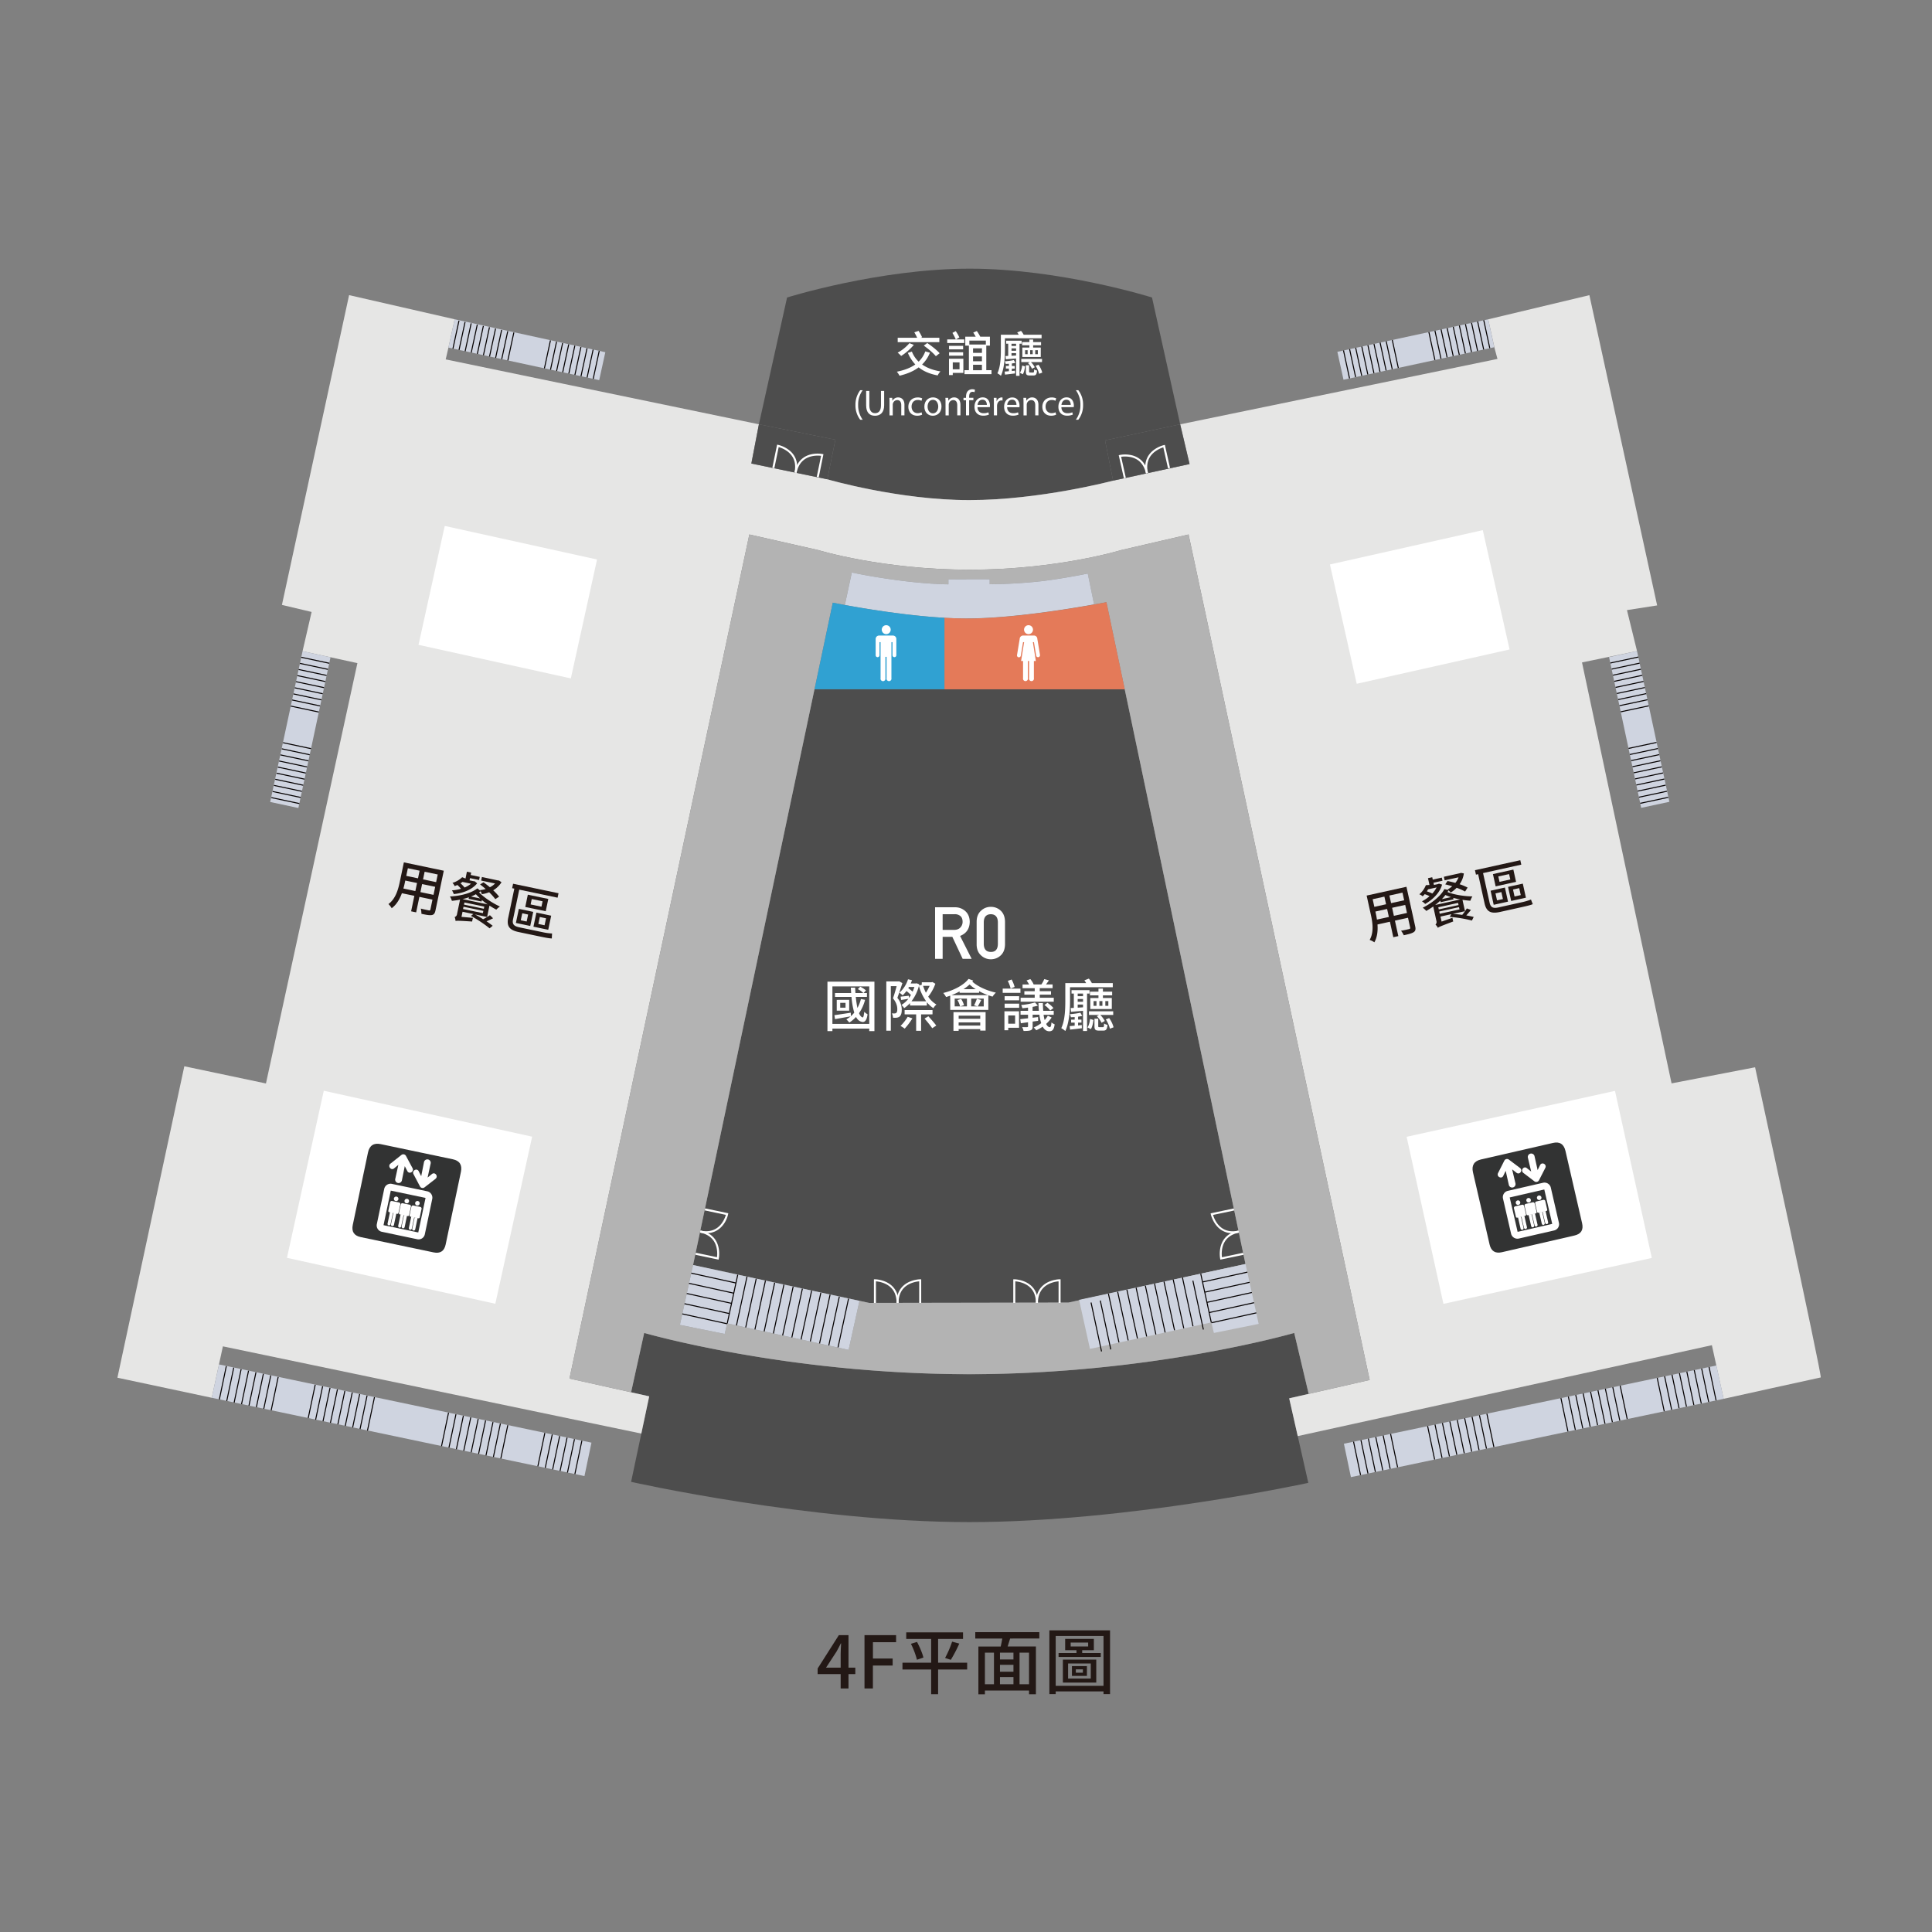 <svg id="_4F" data-name="4F" xmlns="http://www.w3.org/2000/svg" viewBox="0 0 1920 1920"><rect x="0" y="0" width="1920" height="1920" fill="#808080" stroke="none"/><defs><style>.cls-1{fill:#4d4d4d;}.cls-13,.cls-2{fill:#fff;}.cls-3{fill:#e6e6e5;}.cls-4{fill:#b3b3b3;}.cls-5{fill:#cfd4e0;}.cls-6{fill:#040000;}.cls-7{fill:#231815;}.cls-8{fill:none;}.cls-9{fill:#323333;}.cls-10{fill:#999899;}.cls-11{fill:#30a1d2;}.cls-12{fill:#e47a59;}.cls-13{fill-rule:evenodd;}</style></defs><title>4F</title><path class="cls-1" d="M822.18,476.32S893,497,963.26,497s142.92-19.34,142.92-19.34l-8-40,74.67-16-28-126S1053.85,267,963.68,267s-181.5,28.66-181.5,28.66l-28,126,76,15.34Z"/><path class="cls-1" d="M1300.55,1385.23l-14.37-60.58s-141,41-322.92,41-323.08-41-323.08-41l-13,59,18,4-7.84,37-10.16,48s178,40,336.08,40,336.92-39,336.92-39l-19-84Z"/><polyline class="cls-1" points="1237.76 1256.16 1117.76 684.93 938.65 684.93 809.44 684.93 688.76 1257.15 851.77 1292.24 851.77 1292.24 863.83 1294.83 1061.83 1294.48"/><path class="cls-2" d="M929.27,901.65h19.4A15,15,0,0,1,958.79,905q4.73,3.84,4.93,10.94-.13,10.44-9.59,14.2l11.49,22.74h-8.93L946.41,931h-9.62v21.9h-7.52Zm7.52,22.47h11.4q4.23-.07,6.35-2.54a8.08,8.08,0,0,0,2.08-5.64q-.06-4-2.49-5.82a8.46,8.46,0,0,0-5.53-1.59H936.79Z"/><path class="cls-2" d="M970.58,915.93q.06-7.08,4.4-10.91a13.67,13.67,0,0,1,9.68-3.79,13.9,13.9,0,0,1,9.85,3.79q4.13,3.84,4.26,10.94v22.6q-.13,7.07-4.26,10.9a14.19,14.19,0,0,1-9.85,3.87,14,14,0,0,1-9.68-3.86q-4.34-3.83-4.4-10.89Zm21.09.46q-.2-7.71-7-7.86-6.85.15-7,7.86v21.77q.14,7.79,7,7.86t7-7.86Z"/><path class="cls-2" d="M869,975.58v49.12h-5.15v-2.47H827.24v2.47h-4.93V975.58Zm-5.15,41.95V980.29H827.24v37.24Zm-4.14-23.91a42.51,42.51,0,0,1-6,13.27c.95,2.41,2.18,3.92,3.64,4.2.67.22,1.17-2.07,1.51-5.55a18.78,18.78,0,0,0,3.3,2.47c-.78,6.38-3.13,8.57-6.38,7.28-2.07-.56-3.75-2.18-5.1-4.65a33.77,33.77,0,0,1-6.66,5.6,25.86,25.86,0,0,0-2.91-3.19,34,34,0,0,0,4.31-3c-5.49.89-11.15,2-15.62,2.74l-.57-3.92c4.09-.56,10.2-1.51,16.25-2.46l.11,3.47a25.51,25.51,0,0,0,3.36-3.53,78.34,78.34,0,0,1-2.75-15.62h-16.4v-3.87h16.07c-.11-1.79-.23-3.58-.34-5.37h4.31c.06,1.79.17,3.64.28,5.37H858A20.63,20.63,0,0,0,852.5,983l2.4-2.41a23.24,23.24,0,0,1,5.72,3.7l-2.47,2.57h3.42v3.87H850.48a100.46,100.46,0,0,0,1.62,11,36.5,36.5,0,0,0,3.48-8.9Zm-15.79,0v10.76H831.55V993.67Zm-3.64,3H835v4.82h5.27Z"/><path class="cls-2" d="M896.79,977c-1.51,4.64-3.36,10.19-5,14.67a18.47,18.47,0,0,1,4.36,11.81c0,3.25-.67,5.6-2.24,6.84a6.43,6.43,0,0,1-2.91,1.06,17.64,17.64,0,0,1-3.52,0,11.35,11.35,0,0,0-1.12-4.31,21.85,21.85,0,0,0,2.74.06,3,3,0,0,0,1.57-.5c.73-.56,1.06-2,1.06-3.7,0-2.86-.84-6.61-4.31-10.81,1.34-3.75,2.69-8.4,3.64-12.09h-5.77v44.29h-4.48v-49h12l.68-.17Zm6.5,14.78a30.08,30.08,0,0,0,2-3,52.73,52.73,0,0,0-4.43-3.92,35.8,35.8,0,0,1-3.81,4.31,21.57,21.57,0,0,0-3.24-2.63,29.5,29.5,0,0,0,8.56-13.33l4,.89c-.4,1.12-.84,2.19-1.29,3.25h5.09l.73-.17,2.69,1-.28,1.17,2.74-.67v-2.52h9.69l.9-.22,2.91,1.68a43.49,43.49,0,0,1-7.11,12.82,24.84,24.84,0,0,0,8.17,7.84,12.5,12.5,0,0,0-3,3.64,27,27,0,0,1-6.5-5.94v3.31H904.35v-2.41a32,32,0,0,1-5.82,5,15,15,0,0,0-2.69-3.19,25.05,25.05,0,0,0,6.89-6.1c-2.58.45-4.82.84-7.17,1.17l-.56-3.3c2.35-.22,5-.56,8.17-.9Zm3.47,20.27a71,71,0,0,1-7.67,10.19,36,36,0,0,0-4.15-2.69,44.72,44.72,0,0,0,7.11-9.07Zm8.62-4v16.35h-4.92v-16.35H899v-4.26h27.72v4.26Zm-12.09-27.22c-.23.39-.45.78-.67,1.18,1.45,1,3,2.35,4.36,3.47a43.65,43.65,0,0,0,1.74-4.65Zm17.13,14.22a47.92,47.92,0,0,1-7.22-15.23,42.36,42.36,0,0,1-7.39,15.23Zm-3.08-15.34a49.18,49.18,0,0,0,2.8,6.83,42.32,42.32,0,0,0,3.7-6.83Zm5.27,30.24c2.57,2.86,6.16,6.89,7.84,9.24l-4,2.63a112.49,112.49,0,0,0-7.67-9.57Z"/><path class="cls-2" d="M967.13,974.47c-.28.33-.51.72-.84,1.06,5.2,4.82,14.67,9.07,23.4,10.92a20.68,20.68,0,0,0-3.3,4c-1.34-.4-2.8-.85-4.2-1.35v14.5H944.33V989.47c-1.4.51-2.74,1-4.14,1.35a19.94,19.94,0,0,0-2.8-4c10.14-2.57,20.05-7.45,25.14-14ZM982,989a55.76,55.76,0,0,1-9-4v1.62H953.63v-1.34a59.58,59.58,0,0,1-8.12,3.7Zm-34.44,16.8h31.92v18.42h-5.32v-1.51H952.68v1.73h-5.15Zm7.61-13.05a22.71,22.71,0,0,1,2.86,6.16l-3.7,1.23h6.61v-7.73H948.76v7.73h5.37a24,24,0,0,0-2.63-6.27Zm-2.46,16.63v3.08h21.45v-3.08Zm21.45,9.8v-3.14H952.68v3.14Zm-4.43-36.12a38.13,38.13,0,0,1-6.16-4.7,43.07,43.07,0,0,1-6.1,4.7Zm7.9,9.35H965.17v7.73h6.27L968,999.11a43.26,43.26,0,0,0,2.8-6.56l4.36,1.24c-1.23,2.4-2.46,4.75-3.47,6.38h5.94Z"/><path class="cls-2" d="M1014.11,986.67H996.47v-4.2h17.64Zm-1.4,34.72H1002v2.47h-3.81V1005h14.5ZM998.38,990h14.44v4.09H998.38Zm0,7.45h14.44v4.08H998.38Zm6-15.07a36.15,36.15,0,0,0-2.85-7.56l3.81-1.4a33.79,33.79,0,0,1,3,7.39Zm-2.4,26.77v8.18h6.83v-8.18Zm43.12,2a29.37,29.37,0,0,1-5.44,6.38c1,2.13,2.3,3.25,3.64,3.25.9,0,1.4-1.29,1.63-4.71a12.67,12.67,0,0,0,3.19,1.91c-.73,5.15-2.18,6.83-5.26,6.89-2.86,0-5-1.63-6.67-4.6a35.93,35.93,0,0,1-6.38,3.59,28.6,28.6,0,0,0-2.52-2.75,34.66,34.66,0,0,0,7.45-4.31,43.06,43.06,0,0,1-1.8-8.4h-6.72v3l5.38-.67.11,3.75-5.49.73v4.82c0,2.24-.44,3.25-2,3.86s-3.8.67-7,.67a17.63,17.63,0,0,0-1.4-3.86c2.19.11,4.37.11,4.93.06s.9-.23.9-.84v-4c-2.58.33-5,.67-7.17,1l-.56-4.09c2.18-.23,4.82-.56,7.73-.84v-3.53h-7.45v-3.92h7.45v-3.19c-1.91.28-3.87.5-5.66.62a12.54,12.54,0,0,0-1.17-3.2,72.93,72.93,0,0,0,13.77-2.52l2.86,3.14a52.88,52.88,0,0,1-5.27,1.23v3.92h6.28c-.23-2.41-.4-5-.45-7.73h4.42q0,4.2.34,7.73h10.41v3.92h-10.08a37.86,37.86,0,0,0,1.07,5.27,22.9,22.9,0,0,0,3.13-4.32Zm2.12-15.68h-32.93v-3.93h14v-3.07H1018v-3.42h10.3v-3h-12.09v-3.69h6.5a28.47,28.47,0,0,0-2.52-4l3.75-1.34a21.45,21.45,0,0,1,3.3,5.32h7.67a27.42,27.42,0,0,0,2.86-5.32l4.65,1.23c-1,1.51-2,2.85-2.91,4.09h6.55v3.69h-12.77v3h11.2v3.42h-11.2v3.07h13.94Zm-6.27,1.11a26.6,26.6,0,0,1,5.94,5.21l-3.19,2.41a27.44,27.44,0,0,0-5.77-5.43Z"/><path class="cls-2" d="M1063.39,994.35c0,8.79-.67,21.78-4.7,30.29a18.57,18.57,0,0,0-4-2.85c3.75-7.9,4-19.27,4-27.39V977h20.72a20.23,20.23,0,0,0-1.79-2.74l4.47-1.74a26.52,26.52,0,0,1,3,4.48h20.78v4.09h-42.51Zm12.15,15.28c-1.23.28-2.63.51-4.14.73v2.91h3.36v3h-3.36v2.8l3.64-.39.11,3.19c-4.14.5-8.17,1-11.7,1.34l-.45-3.47c1.51-.11,3.13-.23,5-.45v-3h-3.52v-3H1068v-2.57c-1.34.11-2.57.17-3.81.17a10.73,10.73,0,0,0-1-3,78.19,78.19,0,0,0,10.47-1.46Zm4.76-22.23v37.24h-4v-20.1c-4.26.39-8.35.67-11.93,1l-.34-3.75,3.14-.17V987.4h-2.3V984h17.87v3.41Zm-4,0H1071V990h5.32Zm0,5.38H1071v2.74h5.32Zm0,8.29v-2.75H1071v3.08Zm4.48,20c1.34-2,2.18-5.37,2.52-8.45l3.36,1c-.4,3.24-1.07,6.83-2.58,9.12Zm25.53-12.43h-12.88a24.58,24.58,0,0,1,4.48,6l-3.19,1.79a26.9,26.9,0,0,0-4.7-6.6l2.18-1.18h-10V1005h24.08Zm-10.25-26.15v3h9.19v3.69h-9.19v2.64h8.85v10.92h-21.39V991.83h8.12v-2.64h-8.46V985.5h8.46v-3Zm-6.38,12.38h-2.91v4.7h2.91Zm6.27,25.92c1,0,1.18-.39,1.29-3.64a10.16,10.16,0,0,0,3.36,1.35c-.39,4.53-1.46,5.71-4.14,5.71h-4.32c-3.63,0-4.47-1-4.47-4.59v-7.23h3.75v7.23c0,1,.17,1.17,1.29,1.17Zm-.39-25.92h-3v4.7h3Zm2.91,4.7h3v-4.7h-3Zm3.81,12.21a27.54,27.54,0,0,1,4.37,9.13l-3.64,1.4a29,29,0,0,0-4.09-9.24Z"/><path class="cls-2" d="M924.15,350.51a33.86,33.86,0,0,1-7.78,11.72c4.8,3.36,10.85,5.66,18.24,6.86a15.54,15.54,0,0,0-2.74,4c-7.77-1.44-14-4.08-18.91-8-5.18,3.89-11.57,6.48-19,8.3a23.18,23.18,0,0,0-2.69-4c7.3-1.44,13.49-3.75,18.34-7.2a38.57,38.57,0,0,1-7.39-11.52l4-1.25a27.85,27.85,0,0,0,6.72,10,27.2,27.2,0,0,0,6.62-10.22Zm-16-7.77a56.68,56.68,0,0,1-12.58,11,28,28,0,0,0-3.5-3.27,40.55,40.55,0,0,0,11.71-9.45ZM933.51,340H892.13v-4.32h19.34a53.29,53.29,0,0,0-2.83-5.42l4.22-1.44a42,42,0,0,1,3.51,6.33l-1.39.53h18.53Zm-12,.91c4.28,2.84,9.7,7.16,12.29,10.13L930.05,354c-2.4-3-7.68-7.49-12-10.51Z"/><path class="cls-2" d="M950,337.31h8.25v3.56H941.33v-3.56h8.54a61.27,61.27,0,0,0-3.36-6.48l3.31-1.77a42.42,42.42,0,0,1,3.6,6.28Zm7.39,33.27H946.85v2.16H943.1V356.51h14.26Zm-.24-23.38h-14v-3.5h14Zm-14,2.83h14v3.46h-14Zm3.7,10.08V367h6.72v-6.87Zm38.5,7.78v3.94H958.46v-3.94h4.42V343.5h-3.6v-8.92h10.37c-.77-1.35-1.63-2.88-2.45-4.08l3.55-1.54a40.19,40.19,0,0,1,3.41,5.62h9.6v8.92h-3.6v24.39Zm-22-29.43v3.89h16.37v-3.89Zm12.53,7.69H967v4.51h8.83ZM967,359h8.83v-4.8H967Zm0,8.93h8.83v-5.42H967Z"/><path class="cls-2" d="M998.69,347.49c0,7.54-.58,18.67-4,26A16,16,0,0,0,991.2,371c3.21-6.77,3.45-16.51,3.45-23.47V332.66h17.77a16.85,16.85,0,0,0-1.54-2.36l3.84-1.48a22.11,22.11,0,0,1,2.59,3.84h17.81v3.5H998.69Zm10.41,13.1c-1.05.24-2.25.44-3.55.63v2.49h2.88v2.6h-2.88v2.4l3.12-.34.1,2.74c-3.55.43-7,.86-10,1.15l-.39-3c1.3-.09,2.69-.19,4.27-.38v-2.59h-3v-2.6h3v-2.2c-1.15.09-2.2.14-3.26.14a9.65,9.65,0,0,0-.86-2.54,67.13,67.13,0,0,0,9-1.25Zm4.08-19v31.92h-3.4V356.23c-3.65.33-7.16.57-10.23.81l-.29-3.21,2.69-.15V341.54h-2v-2.93h15.32v2.93Zm-3.4,0h-4.56v2.21h4.56Zm0,4.61h-4.56v2.35h4.56Zm0,7.1V350.9h-4.56v2.64Zm3.84,17.19a17.73,17.73,0,0,0,2.16-7.25l2.88.86c-.34,2.78-.92,5.86-2.21,7.83Zm21.89-10.66h-11a21.07,21.07,0,0,1,3.85,5.14l-2.74,1.53a23,23,0,0,0-4-5.66l1.87-1h-8.55v-3.12h20.65Zm-8.79-22.42v2.55h7.87v3.16h-7.87v2.26h7.59v9.36H1016v-9.36h7v-2.26h-7.25v-3.16h7.25v-2.55ZM1021.25,348h-2.5v4h2.5Zm5.38,22.23c.81,0,1-.34,1.1-3.12a8.56,8.56,0,0,0,2.88,1.15c-.34,3.89-1.25,4.89-3.55,4.89h-3.7c-3.12,0-3.84-.86-3.84-3.93V363h3.22v6.19c0,.86.14,1,1.1,1Zm-.34-22.23h-2.54v4h2.54Zm2.5,4h2.59v-4h-2.59Zm3.26,10.47a23.52,23.52,0,0,1,3.74,7.82l-3.12,1.2a25.07,25.07,0,0,0-3.5-7.92Z"/><path class="cls-2" d="M857.35,387.79a23.73,23.73,0,0,0-4.53,14.72,24.24,24.24,0,0,0,4.53,14.62h-2.48a23.27,23.27,0,0,1-4.72-14.62,23.76,23.76,0,0,1,4.72-14.72Z"/><path class="cls-2" d="M863.94,388.51v14.36c0,5.44,2.41,7.74,5.65,7.74,3.6,0,5.9-2.37,5.9-7.74V388.51h3.17v14.15c0,7.45-3.92,10.51-9.18,10.51-5,0-8.71-2.85-8.71-10.37V388.51Z"/><path class="cls-2" d="M884,400.07c0-1.8,0-3.28-.14-4.72h2.8l.18,2.88h.08a6.4,6.4,0,0,1,5.76-3.28c2.41,0,6.15,1.44,6.15,7.42v10.4h-3.17v-10c0-2.81-1-5.15-4-5.15a4.48,4.48,0,0,0-4.24,3.24,4.43,4.43,0,0,0-.22,1.48v10.47H884Z"/><path class="cls-2" d="M916.39,412.12a11.53,11.53,0,0,1-5,1c-5.26,0-8.68-3.56-8.68-8.89s3.67-9.25,9.36-9.25a10.6,10.6,0,0,1,4.39.9l-.72,2.45a7.33,7.33,0,0,0-3.67-.83c-4,0-6.16,2.95-6.16,6.59,0,4,2.6,6.51,6.05,6.51a9.11,9.11,0,0,0,3.89-.86Z"/><path class="cls-2" d="M935.65,403.92c0,6.44-4.46,9.25-8.68,9.25-4.71,0-8.35-3.46-8.35-9,0-5.84,3.82-9.26,8.64-9.26C932.26,395,935.65,398.59,935.65,403.92Zm-13.82.18c0,3.81,2.19,6.69,5.29,6.69s5.29-2.84,5.29-6.77c0-2.95-1.48-6.69-5.22-6.69S921.83,400.79,921.83,404.1Z"/><path class="cls-2" d="M939.65,400.07c0-1.8,0-3.28-.15-4.72h2.81l.18,2.88h.07a6.41,6.41,0,0,1,5.76-3.28c2.41,0,6.16,1.44,6.16,7.42v10.4h-3.17v-10c0-2.81-1-5.15-4-5.15a4.51,4.51,0,0,0-4.25,3.24,4.71,4.71,0,0,0-.22,1.48v10.47h-3.16Z"/><path class="cls-2" d="M960,412.77v-15H957.5v-2.41H960v-.83c0-2.45.54-4.68,2-6.08a6,6,0,0,1,4.24-1.62,7.37,7.37,0,0,1,2.7.5l-.43,2.45a4.71,4.71,0,0,0-2-.39c-2.69,0-3.38,2.37-3.38,5v.94h4.21v2.41h-4.21v15Z"/><path class="cls-2" d="M971.43,404.64c.08,4.28,2.81,6,6,6a11.34,11.34,0,0,0,4.82-.9l.54,2.27a14,14,0,0,1-5.79,1.08c-5.37,0-8.57-3.53-8.57-8.78s3.1-9.4,8.17-9.4c5.69,0,7.2,5,7.2,8.21a11.26,11.26,0,0,1-.11,1.48Zm9.29-2.27c0-2-.83-5.15-4.39-5.15-3.2,0-4.61,2.95-4.86,5.15Z"/><path class="cls-2" d="M987.71,400.79c0-2.06,0-3.82-.15-5.44h2.77l.11,3.42h.14a5.25,5.25,0,0,1,4.83-3.82,3.52,3.52,0,0,1,.9.11v3a4.92,4.92,0,0,0-1.08-.11c-2.23,0-3.82,1.69-4.25,4.07a9.19,9.19,0,0,0-.14,1.48v9.28h-3.13Z"/><path class="cls-2" d="M1000.88,404.64c.07,4.28,2.81,6,6,6a11.34,11.34,0,0,0,4.82-.9l.54,2.27a14,14,0,0,1-5.8,1.08c-5.36,0-8.56-3.53-8.56-8.78S1001,395,1006,395c5.69,0,7.2,5,7.2,8.21a11.26,11.26,0,0,1-.11,1.48Zm9.29-2.27c0-2-.83-5.15-4.39-5.15-3.21,0-4.61,2.95-4.86,5.15Z"/><path class="cls-2" d="M1017.15,400.07c0-1.8,0-3.28-.14-4.72h2.81l.18,2.88h.07a6.4,6.4,0,0,1,5.76-3.28c2.41,0,6.15,1.44,6.15,7.42v10.4h-3.16v-10c0-2.81-1-5.15-4-5.15a4.51,4.51,0,0,0-4.25,3.24,4.43,4.43,0,0,0-.22,1.48v10.47h-3.17Z"/><path class="cls-2" d="M1049.55,412.12a11.53,11.53,0,0,1-5,1c-5.26,0-8.68-3.56-8.68-8.89s3.67-9.25,9.36-9.25a10.6,10.6,0,0,1,4.39.9l-.72,2.45a7.33,7.33,0,0,0-3.67-.83c-4,0-6.15,2.95-6.15,6.59,0,4,2.59,6.51,6.05,6.51a9.09,9.09,0,0,0,3.88-.86Z"/><path class="cls-2" d="M1054.81,404.64c.07,4.28,2.81,6,6,6a11.39,11.39,0,0,0,4.83-.9l.54,2.27a14.06,14.06,0,0,1-5.8,1.08c-5.36,0-8.56-3.53-8.56-8.78s3.09-9.4,8.17-9.4c5.68,0,7.2,5,7.2,8.21a13.35,13.35,0,0,1-.11,1.48Zm9.29-2.27c0-2-.83-5.15-4.39-5.15-3.21,0-4.61,2.95-4.86,5.15Z"/><path class="cls-2" d="M1069.17,417.13a24.36,24.36,0,0,0,4.54-14.72,23.8,23.8,0,0,0-4.54-14.62h2.45a22.89,22.89,0,0,1,4.72,14.65,23.33,23.33,0,0,1-4.72,14.69Z"/><path class="cls-3" d="M1744.18,1060.65l-83,16-89-418.33L1626.85,647l-10-40.67,30-4.67-67.34-308.33-100.53,24,6.46,29.3,2.74,10.07-315.33,65,9.33,39.5-76,16.5S1033.51,497,963.26,497s-141.08-20.67-141.08-20.67l-75.5-15.67,7.5-39-311.25-64.5,2.45-10.57,6.45-29.3-104.9-24L280.18,601.15l29.5,7-9,39L355.18,659,264.3,1076.74l-81.12-17.09-66.5,309.5,93.75,19.94,11.08-51.1,415.83,86.68,7.84-37L565.93,1370,744.68,531.15l68.5,15.5s63.5,19.5,150.5,19.5,150.5-19.5,150.5-19.5l67-15.5,180,840.25-80,18.25,19,84-10.51-46.46,411.58-90.35,11.68,53.31s94.75-21,96.5-21.25S1744.18,1060.65,1744.18,1060.65Z"/><path class="cls-4" d="M640.18,1324.65s141.17,41,323.08,41,322.92-41,322.92-41l14.37,60.58-19.37,4.42,80-18.25-180-840.25-67,15.5s-63.5,19.5-150.5,19.5-150.5-19.5-150.5-19.5l-68.5-15.5L565.93,1370l79.25,17.61-18-4Zm597.58-68.49-175.93,38.32-198,.35-9.69-2.08-10.82,48.76-120.64-26.36-2.5,10.5-44.5-9,13.08-59.5L809.44,684.93l18.14-86s4.46.91,12,2.3h0l6.92-32.34s17,4,47,7.92,49,3.87,49,3.87v-5l41-.07v5a505,505,0,0,0,52-3.1c22-2.68,45.47-7.53,45.47-7.53l6.29,30.72c7.72-1.39,12.28-2.3,12.28-2.3l18.18,86.52,120,571.23"/><polygon class="cls-5" points="722.68 1315.15 843.32 1341.51 854.14 1292.75 854.14 1292.75 688.76 1257.15 675.68 1316.65 720.18 1325.65 722.68 1315.15"/><path class="cls-5" d="M842.46,601.73,844,602l1,.19,1.38.24,1.14.2,1.38.25,1.31.22,1.23.22,3.14.53.88.15,1.93.32.94.15,2.06.34.82.13,2.31.38.38.06c21.11,3.36,48.61,7.07,74.73,8.58,3.85.22,7.68.39,11.44.51l.65,0c1.52,0,3,.08,4.52.11l1.25,0c1.72,0,3.42,0,5.1,0,43.47-.08,100.89-9.49,125.69-13.95L1081,570s-23.43,4.85-45.47,7.53a505,505,0,0,1-52,3.1v-5l-41,.07v5s-19,.07-49-3.87-47-7.92-47-7.92l-6.92,32.34h0l2.14.4Z"/><polygon class="cls-5" points="328.47 653.19 296.51 802.99 268.51 796.99 300.68 647.15 328.47 653.19"/><polygon class="cls-5" points="595.47 377.79 445.63 345.45 451.83 317.28 601.57 350.02 595.47 377.79"/><polygon class="cls-5" points="1335.16 377.39 1485 345.06 1478.98 317.31 1329.06 349.62 1335.16 377.39"/><polygon class="cls-5" points="1599.06 653.02 1631.01 802.82 1659.01 796.82 1626.85 646.99 1599.06 653.02"/><polygon class="cls-5" points="210.43 1389.09 580.83 1466.89 587.8 1433.69 217.62 1355.93 210.43 1389.09"/><polygon class="cls-5" points="1712.93 1390.15 1342.53 1467.95 1335.56 1434.75 1705.74 1356.99 1712.93 1390.15"/><polygon class="cls-5" points="1203.85 1314.17 1083.2 1340.53 1072.39 1291.76 1072.39 1291.76 1237.76 1256.16 1250.85 1315.67 1206.35 1324.67 1203.85 1314.17"/><rect class="cls-2" x="427.18" y="537.91" width="155" height="121" transform="translate(140.59 -94.58) rotate(12.43)"/><rect class="cls-2" x="1341.18" y="537.91" width="155" height="121" transform="matrix(-0.98, 0.22, -0.22, -0.98, 2932.89, 877.52)"/><rect class="cls-2" x="1413.76" y="1104.8" width="212.05" height="170.02" transform="translate(3259.98 2024.72) rotate(167.57)"/><rect class="cls-2" x="301.07" y="1104.8" width="212.05" height="170.02" transform="translate(265.56 -59.73) rotate(12.43)"/><rect class="cls-6" x="312.78" y="641.99" width="1" height="28.44" transform="translate(-393.8 825.91) rotate(-77.98)"/><rect class="cls-6" x="311.49" y="648.06" width="1" height="28.44" transform="translate(-400.75 829.45) rotate(-77.98)"/><rect class="cls-6" x="310.2" y="654.12" width="1" height="28.44" transform="translate(-407.7 832.99) rotate(-77.98)"/><rect class="cls-6" x="308.91" y="660.18" width="1" height="28.44" transform="translate(-414.65 836.53) rotate(-77.98)"/><rect class="cls-6" x="307.62" y="666.25" width="1" height="28.44" transform="translate(-421.61 840.07) rotate(-77.98)"/><rect class="cls-6" x="306.33" y="672.31" width="1" height="28.44" transform="translate(-428.56 843.61) rotate(-77.98)"/><rect class="cls-6" x="305.03" y="678.37" width="1" height="28.44" transform="translate(-435.51 847.15) rotate(-77.98)"/><rect class="cls-6" x="303.74" y="684.43" width="1" height="28.44" transform="translate(-442.46 850.68) rotate(-77.98)"/><rect class="cls-6" x="302.45" y="690.5" width="1" height="28.44" transform="translate(-449.42 854.22) rotate(-77.98)"/><rect class="cls-6" x="294.7" y="726.87" width="1" height="28.44" transform="translate(-491.13 875.44) rotate(-77.98)"/><rect class="cls-6" x="293.41" y="732.94" width="1" height="28.44" transform="translate(-498.08 878.98) rotate(-77.98)"/><rect class="cls-6" x="292.12" y="739" width="1" height="28.44" transform="translate(-505.03 882.51) rotate(-77.98)"/><rect class="cls-6" x="290.83" y="745.06" width="1" height="28.44" transform="translate(-511.99 886.05) rotate(-77.98)"/><rect class="cls-6" x="289.54" y="751.13" width="1" height="28.44" transform="translate(-518.94 889.59) rotate(-77.98)"/><rect class="cls-6" x="288.25" y="757.19" width="1" height="28.44" transform="translate(-525.89 893.12) rotate(-77.98)"/><rect class="cls-6" x="286.96" y="763.25" width="1" height="28.44" transform="translate(-532.84 896.65) rotate(-77.98)"/><rect class="cls-6" x="285.66" y="769.32" width="1" height="28.44" transform="translate(-539.8 900.18) rotate(-77.98)"/><rect class="cls-6" x="284.37" y="775.38" width="1" height="28.44" transform="translate(-546.75 903.72) rotate(-77.98)"/><rect class="cls-6" x="283.08" y="781.44" width="1" height="28.44" transform="translate(-553.7 907.27) rotate(-77.98)"/><rect class="cls-6" x="578.26" y="362.1" width="28.44" height="1" transform="translate(113.07 865.27) rotate(-77.82)"/><rect class="cls-6" x="572.2" y="360.79" width="28.44" height="1" transform="translate(109.56 858.31) rotate(-77.82)"/><rect class="cls-6" x="566.14" y="359.49" width="28.44" height="1" transform="translate(106.06 851.36) rotate(-77.82)"/><rect class="cls-6" x="560.08" y="358.18" width="28.44" height="1" transform="translate(102.55 844.41) rotate(-77.82)"/><rect class="cls-6" x="554.02" y="356.88" width="28.44" height="1" transform="translate(99.05 837.45) rotate(-77.82)"/><rect class="cls-6" x="547.96" y="355.57" width="28.44" height="1" transform="translate(95.54 830.5) rotate(-77.82)"/><rect class="cls-6" x="541.9" y="354.26" width="28.44" height="1" transform="translate(92.04 823.54) rotate(-77.82)"/><rect class="cls-6" x="535.84" y="352.96" width="28.44" height="1" transform="translate(88.53 816.59) rotate(-77.82)"/><rect class="cls-6" x="529.78" y="351.65" width="28.44" height="1" transform="translate(85.03 809.64) rotate(-77.82)"/><rect class="cls-6" x="493.42" y="343.82" width="28.44" height="1" transform="translate(63.99 767.91) rotate(-77.82)"/><rect class="cls-6" x="487.36" y="342.51" width="28.44" height="1" transform="translate(60.49 760.96) rotate(-77.82)"/><rect class="cls-6" x="481.3" y="341.21" width="28.44" height="1" transform="translate(56.98 754.01) rotate(-77.82)"/><rect class="cls-6" x="475.24" y="339.9" width="28.44" height="1" transform="translate(53.48 747.05) rotate(-77.82)"/><rect class="cls-6" x="469.18" y="338.6" width="28.44" height="1" transform="translate(49.97 740.1) rotate(-77.82)"/><rect class="cls-6" x="463.12" y="337.29" width="28.44" height="1" transform="translate(46.47 733.14) rotate(-77.82)"/><rect class="cls-6" x="457.06" y="335.99" width="28.44" height="1" transform="translate(42.96 726.19) rotate(-77.82)"/><rect class="cls-6" x="451" y="334.68" width="28.44" height="1" transform="translate(39.46 719.24) rotate(-77.82)"/><rect class="cls-6" x="444.94" y="333.37" width="28.44" height="1" transform="translate(35.95 712.28) rotate(-77.82)"/><rect class="cls-6" x="438.88" y="332.07" width="28.44" height="1" transform="translate(32.44 705.33) rotate(-77.82)"/><rect class="cls-6" x="1337.65" y="347.98" width="1" height="28.44" transform="translate(-46.27 289.96) rotate(-12.16)"/><rect class="cls-6" x="1343.71" y="346.67" width="1" height="28.44" transform="translate(-45.86 291.21) rotate(-12.16)"/><rect class="cls-6" x="1349.77" y="345.37" width="1" height="28.44" transform="translate(-45.45 292.5) rotate(-12.16)"/><rect class="cls-6" x="1355.83" y="344.06" width="1" height="28.44" transform="translate(-45.04 293.7) rotate(-12.16)"/><rect class="cls-6" x="1361.89" y="342.76" width="1" height="28.44" transform="translate(-44.63 294.95) rotate(-12.16)"/><rect class="cls-6" x="1367.95" y="341.45" width="1" height="28.44" transform="translate(-44.22 296.25) rotate(-12.16)"/><rect class="cls-6" x="1374.01" y="340.15" width="1" height="28.44" transform="translate(-43.8 297.45) rotate(-12.16)"/><rect class="cls-6" x="1380.07" y="338.84" width="1" height="28.44" transform="translate(-43.39 298.69) rotate(-12.16)"/><rect class="cls-6" x="1386.13" y="337.53" width="1" height="28.44" transform="translate(-42.98 299.99) rotate(-12.16)"/><rect class="cls-6" x="1422.49" y="329.7" width="1" height="28.44" transform="translate(-40.52 307.42) rotate(-12.16)"/><rect class="cls-6" x="1428.55" y="328.39" width="1" height="28.44" transform="translate(-40.11 308.72) rotate(-12.16)"/><rect class="cls-6" x="1434.61" y="327.09" width="1" height="28.44" transform="translate(-39.69 309.92) rotate(-12.16)"/><rect class="cls-6" x="1440.67" y="325.78" width="1" height="28.44" transform="translate(-39.28 311.16) rotate(-12.16)"/><rect class="cls-6" x="1446.73" y="324.48" width="1" height="28.44" transform="translate(-38.87 312.46) rotate(-12.16)"/><rect class="cls-6" x="1452.79" y="323.17" width="1" height="28.44" transform="translate(-38.46 313.66) rotate(-12.16)"/><rect class="cls-6" x="1458.85" y="321.87" width="1" height="28.44" transform="translate(-38.05 314.9) rotate(-12.16)"/><rect class="cls-6" x="1464.91" y="320.56" width="1" height="28.44" transform="translate(-37.64 316.2) rotate(-12.16)"/><rect class="cls-6" x="1470.97" y="319.25" width="1" height="28.44" transform="translate(-37.23 317.4) rotate(-12.16)"/><rect class="cls-6" x="1477.03" y="317.95" width="1" height="28.44" transform="translate(-36.82 318.64) rotate(-12.16)"/><rect class="cls-6" x="1600.02" y="655.55" width="28.44" height="1" transform="translate(-101.42 351.62) rotate(-12.06)"/><rect class="cls-6" x="1601.31" y="661.61" width="28.44" height="1" transform="translate(-102.66 352.03) rotate(-12.06)"/><rect class="cls-6" x="1602.6" y="667.67" width="28.44" height="1" transform="translate(-103.9 352.43) rotate(-12.06)"/><rect class="cls-6" x="1603.89" y="673.74" width="28.44" height="1" transform="translate(-105.14 352.83) rotate(-12.06)"/><rect class="cls-6" x="1605.19" y="679.8" width="28.44" height="1" transform="translate(-106.37 353.24) rotate(-12.06)"/><rect class="cls-6" x="1606.48" y="685.86" width="28.44" height="1" transform="translate(-107.61 353.64) rotate(-12.06)"/><rect class="cls-6" x="1607.77" y="691.92" width="28.44" height="1" transform="translate(-108.85 354.04) rotate(-12.06)"/><rect class="cls-6" x="1609.06" y="697.99" width="28.44" height="1" transform="translate(-110.09 354.45) rotate(-12.06)"/><rect class="cls-6" x="1610.35" y="704.05" width="28.44" height="1" transform="translate(-111.32 354.85) rotate(-12.06)"/><rect class="cls-6" x="1618.1" y="740.43" width="28.44" height="1" transform="translate(-118.75 357.27) rotate(-12.06)"/><rect class="cls-6" x="1619.39" y="746.49" width="28.44" height="1" transform="translate(-119.99 357.67) rotate(-12.06)"/><rect class="cls-6" x="1620.68" y="752.55" width="28.44" height="1" transform="translate(-121.23 358.08) rotate(-12.06)"/><rect class="cls-6" x="1621.97" y="758.62" width="28.44" height="1" transform="translate(-122.46 358.48) rotate(-12.06)"/><rect class="cls-6" x="1623.26" y="764.68" width="28.44" height="1" transform="translate(-123.7 358.89) rotate(-12.06)"/><rect class="cls-6" x="1624.56" y="770.74" width="28.44" height="1" transform="translate(-124.94 359.29) rotate(-12.06)"/><rect class="cls-6" x="1625.85" y="776.81" width="28.44" height="1" transform="translate(-126.18 359.69) rotate(-12.06)"/><rect class="cls-6" x="1627.14" y="782.87" width="28.44" height="1" transform="translate(-127.42 360.1) rotate(-12.06)"/><rect class="cls-6" x="1628.43" y="788.93" width="28.44" height="1" transform="translate(-128.65 360.5) rotate(-12.06)"/><rect class="cls-6" x="1629.72" y="794.99" width="28.44" height="1" transform="translate(-129.89 360.9) rotate(-12.06)"/><rect class="cls-6" x="204.49" y="1373.6" width="33.92" height="1" transform="translate(-1168.85 1308.98) rotate(-78.16)"/><rect class="cls-6" x="211.85" y="1375.14" width="33.92" height="1" transform="translate(-1164.51 1317.41) rotate(-78.16)"/><rect class="cls-6" x="219.21" y="1376.69" width="33.92" height="1" transform="translate(-1160.18 1325.85) rotate(-78.16)"/><rect class="cls-6" x="226.57" y="1378.23" width="33.92" height="1" transform="translate(-1155.84 1334.28) rotate(-78.16)"/><rect class="cls-6" x="233.93" y="1379.78" width="33.92" height="1" transform="translate(-1151.5 1342.71) rotate(-78.16)"/><rect class="cls-6" x="241.3" y="1381.33" width="33.92" height="1" transform="translate(-1147.16 1351.14) rotate(-78.16)"/><rect class="cls-6" x="248.66" y="1382.87" width="33.92" height="1" transform="translate(-1142.82 1359.58) rotate(-78.16)"/><rect class="cls-6" x="256.02" y="1384.42" width="33.92" height="1" transform="translate(-1138.48 1368.01) rotate(-78.16)"/><rect class="cls-6" x="292.82" y="1392.14" width="33.92" height="1" transform="translate(-1116.79 1410.17) rotate(-78.16)"/><rect class="cls-6" x="300.18" y="1393.69" width="33.92" height="1" transform="translate(-1112.45 1418.61) rotate(-78.16)"/><rect class="cls-6" x="307.54" y="1395.23" width="33.92" height="1" transform="translate(-1108.12 1427.04) rotate(-78.16)"/><rect class="cls-6" x="314.9" y="1396.78" width="33.92" height="1" transform="translate(-1103.78 1435.47) rotate(-78.16)"/><rect class="cls-6" x="322.26" y="1398.33" width="33.92" height="1" transform="translate(-1099.44 1443.9) rotate(-78.16)"/><rect class="cls-6" x="329.62" y="1399.87" width="33.92" height="1" transform="translate(-1095.1 1452.34) rotate(-78.16)"/><rect class="cls-6" x="336.99" y="1401.42" width="33.92" height="1" transform="translate(-1090.76 1460.77) rotate(-78.16)"/><rect class="cls-6" x="344.35" y="1402.96" width="33.92" height="1" transform="translate(-1086.43 1469.2) rotate(-78.16)"/><rect class="cls-6" x="351.71" y="1404.51" width="33.92" height="1" transform="translate(-1082.09 1477.64) rotate(-78.16)"/><rect class="cls-6" x="425.31" y="1419.96" width="33.92" height="1" transform="translate(-1038.71 1561.96) rotate(-78.16)"/><rect class="cls-6" x="432.68" y="1421.51" width="33.92" height="1" transform="translate(-1034.37 1570.4) rotate(-78.16)"/><rect class="cls-6" x="440.04" y="1423.06" width="33.92" height="1" transform="translate(-1030.03 1578.83) rotate(-78.16)"/><rect class="cls-6" x="447.4" y="1424.6" width="33.92" height="1" transform="translate(-1025.69 1587.26) rotate(-78.16)"/><rect class="cls-6" x="454.76" y="1426.15" width="33.92" height="1" transform="translate(-1021.35 1595.69) rotate(-78.16)"/><rect class="cls-6" x="462.12" y="1427.69" width="33.92" height="1" transform="translate(-1017.01 1604.13) rotate(-78.16)"/><rect class="cls-6" x="469.48" y="1429.24" width="33.92" height="1" transform="translate(-1012.68 1612.56) rotate(-78.16)"/><rect class="cls-6" x="476.84" y="1430.78" width="33.92" height="1" transform="translate(-1008.34 1620.99) rotate(-78.16)"/><rect class="cls-6" x="484.2" y="1432.33" width="33.92" height="1" transform="translate(-1004 1629.43) rotate(-78.16)"/><rect class="cls-6" x="521" y="1440.06" width="33.92" height="1" transform="translate(-982.31 1671.59) rotate(-78.16)"/><rect class="cls-6" x="528.37" y="1441.6" width="33.92" height="1" transform="translate(-977.97 1680.02) rotate(-78.16)"/><rect class="cls-6" x="535.73" y="1443.15" width="33.92" height="1" transform="translate(-973.63 1688.45) rotate(-78.16)"/><rect class="cls-6" x="543.09" y="1444.69" width="33.92" height="1" transform="translate(-969.29 1696.89) rotate(-78.16)"/><rect class="cls-6" x="550.45" y="1446.24" width="33.92" height="1" transform="translate(-964.96 1705.32) rotate(-78.16)"/><rect class="cls-6" x="557.81" y="1447.78" width="33.92" height="1" transform="translate(-960.62 1713.75) rotate(-78.16)"/><rect class="cls-6" x="1701.41" y="1358.2" width="1" height="33.92" transform="translate(-246.27 379.09) rotate(-11.86)"/><rect class="cls-6" x="1694.05" y="1359.75" width="1" height="33.92" transform="translate(-246.74 377.59) rotate(-11.86)"/><rect class="cls-6" x="1686.68" y="1361.29" width="1" height="33.92" transform="translate(-247.21 376.11) rotate(-11.86)"/><rect class="cls-6" x="1679.32" y="1362.84" width="1" height="33.92" transform="translate(-247.69 374.65) rotate(-11.86)"/><rect class="cls-6" x="1671.96" y="1364.38" width="1" height="33.92" transform="translate(-248.16 373.16) rotate(-11.86)"/><rect class="cls-6" x="1664.6" y="1365.93" width="1" height="33.92" transform="translate(-248.64 371.68) rotate(-11.86)"/><rect class="cls-6" x="1657.24" y="1367.47" width="1" height="33.92" transform="translate(-249.11 370.2) rotate(-11.86)"/><rect class="cls-6" x="1649.88" y="1369.02" width="1" height="33.92" transform="translate(-249.59 368.72) rotate(-11.86)"/><rect class="cls-6" x="1613.08" y="1376.75" width="1" height="33.92" transform="translate(-251.96 361.32) rotate(-11.86)"/><rect class="cls-6" x="1605.72" y="1378.29" width="1" height="33.92" transform="translate(-252.43 359.84) rotate(-11.86)"/><rect class="cls-6" x="1598.35" y="1379.84" width="1" height="33.92" transform="translate(-252.91 358.37) rotate(-11.86)"/><rect class="cls-6" x="1590.99" y="1381.38" width="1" height="33.92" transform="translate(-253.38 356.88) rotate(-11.86)"/><rect class="cls-6" x="1583.63" y="1382.93" width="1" height="33.92" transform="translate(-253.83 355.35) rotate(-11.86)"/><rect class="cls-6" x="1576.27" y="1384.47" width="1" height="33.92" transform="translate(-254.33 353.92) rotate(-11.86)"/><rect class="cls-6" x="1568.91" y="1386.02" width="1" height="33.92" transform="translate(-254.81 352.44) rotate(-11.86)"/><rect class="cls-6" x="1561.55" y="1387.57" width="1" height="33.92" transform="translate(-255.28 350.96) rotate(-11.86)"/><rect class="cls-6" x="1554.19" y="1389.11" width="1" height="33.92" transform="translate(-255.76 349.48) rotate(-11.86)"/><rect class="cls-6" x="1480.58" y="1404.57" width="1" height="33.92" transform="translate(-260.5 334.69) rotate(-11.86)"/><rect class="cls-6" x="1473.22" y="1406.11" width="1" height="33.92" transform="translate(-260.98 333.21) rotate(-11.86)"/><rect class="cls-6" x="1465.86" y="1407.66" width="1" height="33.92" transform="translate(-261.45 331.73) rotate(-11.86)"/><rect class="cls-6" x="1458.5" y="1409.2" width="1" height="33.92" transform="translate(-261.9 330.21) rotate(-11.86)"/><rect class="cls-6" x="1451.14" y="1410.75" width="1" height="33.92" transform="translate(-262.4 328.77) rotate(-11.86)"/><rect class="cls-6" x="1443.78" y="1412.29" width="1" height="33.92" transform="translate(-262.88 327.29) rotate(-11.86)"/><rect class="cls-6" x="1436.42" y="1413.84" width="1" height="33.92" transform="translate(-263.36 325.82) rotate(-11.86)"/><rect class="cls-6" x="1429.06" y="1415.39" width="1" height="33.92" transform="translate(-263.83 324.33) rotate(-11.86)"/><rect class="cls-6" x="1421.7" y="1416.93" width="1" height="33.92" transform="translate(-264.3 322.85) rotate(-11.86)"/><rect class="cls-6" x="1384.89" y="1424.66" width="1" height="33.92" transform="translate(-266.67 315.45) rotate(-11.86)"/><rect class="cls-6" x="1377.53" y="1426.2" width="1" height="33.92" transform="translate(-267.16 313.98) rotate(-11.86)"/><rect class="cls-6" x="1370.17" y="1427.75" width="1" height="33.92" transform="translate(-267.62 312.49) rotate(-11.86)"/><rect class="cls-6" x="1362.81" y="1429.3" width="1" height="33.92" transform="translate(-268.1 311.01) rotate(-11.86)"/><rect class="cls-6" x="1355.45" y="1430.84" width="1" height="33.92" transform="translate(-268.58 309.54) rotate(-11.86)"/><rect class="cls-6" x="1348.09" y="1432.39" width="1" height="33.92" transform="translate(-269.05 308.05) rotate(-11.86)"/><path class="cls-7" d="M850,1663.7h-6.77V1678h-7.78V1663.7h-22.9v-5.55l21.1-33.19h9.58v32.33H850Zm-14.55-6.41v-13.9c0-2.88.29-7.34.43-10.22h-.28c-1.3,2.66-2.74,5.4-4.25,8.13l-10.44,16Z"/><path class="cls-7" d="M859.13,1625h31.39v7h-23v16.21h19.59v7H867.48V1678h-8.35Z"/><path class="cls-7" d="M961.16,1659.16H932.28v24.48h-6.91v-24.48H896.86v-6.77h28.51v-23.61H900.6v-6.56h56.45v6.56H932.28v23.61h28.88Zm-49.83-27.43c2.66,5,5.4,11.38,6.34,15.55l-6.41,2.16a78.76,78.76,0,0,0-6-15.84Zm27.87,15.91a96.89,96.89,0,0,0,7-16.2l7.13,1.94a138,138,0,0,1-8.42,16.13Z"/><path class="cls-7" d="M1003.85,1628.34c-.86,2.67-1.73,5.48-2.45,7.92h28.08v47.46h-6.84V1680H978.79v3.75h-6.48v-47.46h22.18c.58-2.44,1.15-5.32,1.58-7.92H969.22V1622h63.65v6.33Zm-25.06,45.44h9v-31.4h-9Zm28.37-31.4H993.77v6.77h13.39Zm0,12.1H993.77v6.84h13.39Zm-13.39,19.3h13.39v-7.13H993.77Zm28.87-31.4h-9.43v31.4h9.43Z"/><path class="cls-7" d="M1103.14,1620.21v63.36h-6.48v-2.66h-47.52v2.66h-6.27v-63.36Zm-6.48,55.15v-49.54h-47.52v49.54Zm-2.74-32.61v3.88H1052v-3.88h17.78v-2.81h-11.23V1628.7h28.51v11.24h-11.59v2.81Zm-37.65,6.55h33.19v22.82h-33.19Zm5.18,18.86H1084v-15h-22.54Zm2.59-31.9h17.36v-3.88H1064Zm1.23,19.52h14.9v9.72h-14.9Zm3.88,6.55h7V1659h-7Z"/><rect class="cls-6" x="749.01" y="1300.35" width="49.57" height="1" transform="translate(-661.01 1782.85) rotate(-77.82)"/><rect class="cls-6" x="776.53" y="1306.31" width="49.57" height="1" transform="translate(-645.11 1814.45) rotate(-77.82)"/><rect class="cls-6" x="699.82" y="1287.88" width="1" height="45.59" transform="translate(-730.31 1712.68) rotate(-77.58)"/><rect class="cls-6" x="702.05" y="1277.75" width="1" height="45.59" transform="translate(-718.67 1706.91) rotate(-77.58)"/><rect class="cls-6" x="704.28" y="1267.63" width="1" height="45.59" transform="translate(-707.05 1701.11) rotate(-77.58)"/><rect class="cls-6" x="706.51" y="1257.51" width="1" height="45.59" transform="translate(-695.4 1695.37) rotate(-77.58)"/><rect class="cls-6" x="708.74" y="1247.38" width="1" height="45.59" transform="translate(-683.76 1689.61) rotate(-77.58)"/><rect class="cls-6" x="703.13" y="1290.43" width="49.57" height="1" transform="translate(-687.51 1730.18) rotate(-77.82)"/><rect class="cls-6" x="712.31" y="1292.41" width="49.57" height="1" transform="translate(-682.21 1740.71) rotate(-77.82)"/><rect class="cls-6" x="721.48" y="1294.4" width="49.57" height="1" transform="translate(-676.91 1751.24) rotate(-77.82)"/><rect class="cls-6" x="730.66" y="1296.38" width="49.57" height="1" transform="translate(-671.61 1761.78) rotate(-77.82)"/><rect class="cls-6" x="739.83" y="1298.37" width="49.57" height="1" transform="translate(-666.31 1772.31) rotate(-77.82)"/><rect class="cls-6" x="758.18" y="1302.34" width="49.57" height="1" transform="translate(-655.71 1793.38) rotate(-77.82)"/><rect class="cls-6" x="767.36" y="1304.32" width="49.57" height="1" transform="translate(-650.41 1803.92) rotate(-77.82)"/><rect class="cls-6" x="785.71" y="1308.29" width="49.57" height="1" transform="translate(-639.81 1824.99) rotate(-77.82)"/><rect class="cls-6" x="794.88" y="1310.27" width="49.57" height="1" transform="translate(-634.51 1835.52) rotate(-77.82)"/><rect class="cls-6" x="804.06" y="1312.26" width="49.57" height="1" transform="translate(-629.21 1846.05) rotate(-77.82)"/><rect class="cls-6" x="813.23" y="1314.24" width="49.57" height="1" transform="translate(-623.91 1856.59) rotate(-77.82)"/><rect class="cls-6" x="1203.41" y="1309.19" width="45.59" height="1" transform="translate(-252.76 294.05) rotate(-12.41)"/><rect class="cls-6" x="1201.18" y="1299.06" width="45.59" height="1" transform="translate(-250.64 293.34) rotate(-12.41)"/><rect class="cls-6" x="1198.95" y="1288.94" width="45.59" height="1" transform="translate(-248.52 292.62) rotate(-12.41)"/><rect class="cls-6" x="1196.73" y="1278.81" width="45.59" height="1" transform="translate(-246.39 291.91) rotate(-12.41)"/><rect class="cls-6" x="1194.5" y="1268.69" width="45.59" height="1" transform="translate(-244.27 291.19) rotate(-12.41)"/><rect class="cls-6" x="1198.11" y="1265.16" width="1" height="49.57" transform="translate(-245.61 282.55) rotate(-12.2)"/><rect class="cls-6" x="1188.93" y="1267.14" width="1" height="49.57" transform="matrix(0.98, -0.21, 0.21, 0.98, -246.26, 280.68)"/><rect class="cls-6" x="1179.76" y="1269.13" width="1" height="49.57" transform="translate(-246.88 278.78) rotate(-12.21)"/><rect class="cls-6" x="1170.58" y="1271.11" width="1" height="49.57" transform="translate(-247.51 276.88) rotate(-12.21)"/><rect class="cls-6" x="1161.41" y="1273.09" width="1" height="49.57" transform="translate(-248.13 274.99) rotate(-12.21)"/><rect class="cls-6" x="1152.23" y="1275.08" width="1" height="49.57" transform="translate(-248.75 273.07) rotate(-12.2)"/><rect class="cls-6" x="1143.06" y="1277.06" width="1" height="49.57" transform="translate(-249.37 271.18) rotate(-12.2)"/><rect class="cls-6" x="1133.88" y="1279.05" width="1" height="49.57" transform="translate(-250 269.28) rotate(-12.2)"/><rect class="cls-6" x="1124.71" y="1281.03" width="1" height="49.57" transform="translate(-250.62 267.38) rotate(-12.2)"/><rect class="cls-6" x="1115.53" y="1283.02" width="1" height="49.57" transform="translate(-251.25 265.49) rotate(-12.2)"/><rect class="cls-6" x="1106.36" y="1285" width="1" height="49.57" transform="translate(-251.88 263.59) rotate(-12.2)"/><rect class="cls-6" x="1097.18" y="1286.99" width="1" height="49.57" transform="matrix(0.98, -0.21, 0.21, 0.98, -252.53, 261.73)"/><rect class="cls-6" x="1088.01" y="1288.97" width="1" height="49.57" transform="matrix(0.98, -0.21, 0.21, 0.98, -253.15, 259.84)"/><line class="cls-1" x1="1061.83" y1="1294.48" x2="1237.76" y2="1256.16"/><polygon class="cls-1" points="822.18 476.32 830.18 436.99 754.18 421.65 746.68 460.65 822.18 476.32"/><polygon class="cls-1" points="1106.18 477.65 1182.18 461.15 1172.85 421.65 1098.18 437.65 1106.18 477.65"/><path class="cls-2" d="M893,1294.83h-2c0-8.89-3.57-15.2-10.63-18.76a27.68,27.68,0,0,0-9.87-2.69v21.45h-2v-23.5h1C869.73,1271.33,893,1271.6,893,1294.83Z"/><path class="cls-2" d="M915.49,1294.83h-2v-21.45a27.69,27.69,0,0,0-9.86,2.69c-7.06,3.56-10.64,9.87-10.64,18.76h-2c0-23.23,23.27-23.5,23.5-23.5h1Z"/><path class="cls-2" d="M701.68,1225.6a29.11,29.11,0,0,1-5.93-.65l.41-2c8.7,1.83,15.62-.37,20.55-6.54a27.42,27.42,0,0,0,4.66-9.1l-21-4.42.41-2,23,4.83-.21,1C722.1,1213.82,715.71,1225.6,701.68,1225.6Z"/><path class="cls-2" d="M714.12,1251.81l-23-4.84.41-2,21,4.42a27.34,27.34,0,0,0-.6-10.21c-2-7.64-7.47-12.44-16.17-14.27l.41-2c22.73,4.78,18.21,27.61,18.16,27.84Z"/><path class="cls-2" d="M1225.11,1225.61c-17.63,0-21.76-18.61-21.81-18.82l-.2-1,23-4.83.41,2-21,4.42a27.54,27.54,0,0,0,4.65,9.1c4.94,6.17,11.85,8.37,20.55,6.54l.42,2A29,29,0,0,1,1225.11,1225.61Z"/><path class="cls-2" d="M1212.77,1251.81l-.21-1c0-.23-4.57-23.06,18.16-27.84l.42,2c-8.73,1.84-14.18,6.66-16.19,14.34a27.58,27.58,0,0,0-.59,10.14l21-4.42.41,2Z"/><path class="cls-2" d="M1031.49,1294.83h-2c0-8.89-3.57-15.2-10.63-18.76a27.68,27.68,0,0,0-9.87-2.69v21.45h-2v-23.5h1C1008.23,1271.33,1031.49,1271.6,1031.49,1294.83Z"/><path class="cls-2" d="M1054,1294.83h-2v-21.45a27.69,27.69,0,0,0-9.86,2.69c-7.06,3.56-10.64,9.87-10.64,18.76h-2c0-23.23,23.27-23.5,23.5-23.5h1Z"/><polygon class="cls-8" points="1106.18 477.65 1182.18 461.15 1172.85 421.65 1098.18 437.65 1106.18 477.65"/><path class="cls-2" d="M791.61,469.83l-2-.4c1.8-8.74-.45-15.66-6.69-20.57a27.37,27.37,0,0,0-9.07-4.57l-4.32,21-2-.41,4.74-23,1,.21a28.61,28.61,0,0,1,10.87,5.21C788.93,451,794.05,458,791.61,469.83Z"/><path class="cls-2" d="M813.65,474.36l-2-.4L816,453a27.36,27.36,0,0,0-10.2.65c-7.63,2.06-12.41,7.52-14.2,16.23l-2-.4c2.45-11.89,9.89-16.23,15.71-17.78a28.9,28.9,0,0,1,12-.51l1,.21Z"/><path class="cls-2" d="M1138.87,470.4c-2.65-11.84,2.36-18.86,7-22.66a29,29,0,0,1,10.78-5.4l1-.21,5.12,22.93-2,.44-4.68-20.94a27.48,27.48,0,0,0-9,4.78c-6.11,5-8.23,12-6.29,20.63Z"/><path class="cls-2" d="M1116.91,475.31l-5.12-22.94,1-.22a28.88,28.88,0,0,1,12.06.3c5.84,1.46,13.36,5.67,16,17.52l-2,.43c-1.95-8.7-6.84-14.09-14.54-16a27.44,27.44,0,0,0-10.14-.45l4.67,20.93Z"/><g id="g7515"><g id="g2314"><g id="path2316"><path class="cls-9" d="M378.25,1137c-6.62-1.39-11.06,1.25-12.53,8.25l-15.14,72.09c-1.37,6.54,1.25,10.67,7.87,12.06l72.39,15.2c6.62,1.39,10.65-1.16,12.06-7.87l15.15-72.09c1.43-6.83-1.17-11.12-8-12.56C450.06,1152.05,378.23,1136.94,378.25,1137Z"/></g></g><g id="g2318"><g id="g2320"><g id="path2322"><path class="cls-2" d="M374.5,1216.46l7.33-34.92h0a6.42,6.42,0,0,1,7.7-5l35,7.35a6.47,6.47,0,0,1,5,7.72l-7.33,34.91h0a6.32,6.32,0,0,1-7.65,5l-35-7.36h0A6.46,6.46,0,0,1,374.5,1216.46Z"/></g><g id="path2324"><path class="cls-9" d="M388.36,1183.23l34.54,7.25-7.22,34.33-34.53-7.25Z"/></g></g><g id="g2326"><g id="path2328"><path class="cls-2" d="M421.34,1155a3.38,3.38,0,1,1,6.61,1.39l-3,13.83,4.46-3.6c3-2.18,6.55,2.48,3.25,5L421.87,1180a3,3,0,0,1-4.48-.94L411,1167c-2-3.6,3.13-6.48,5-3.24l2.59,5.13Z"/></g><g id="path2330"><path class="cls-2" d="M392.85,1171.4a3.38,3.38,0,1,0,6.6,1.39l2.81-13.88,2.64,5.1c1.89,3.21,7,.36,5-3.24l-6.46-12.07a3,3,0,0,0-4.49-.94l-10.74,8.5c-3.3,2.48.25,7.19,3.24,5l4.44-3.65Z"/></g></g><g id="g2332"><g id="g2334"><g id="path2336"><path class="cls-2" d="M417.13,1209.8a1.19,1.19,0,0,1-1.42.93l-7.74-1.62a1.22,1.22,0,0,1-.93-1.43l1.77-8.4a1.64,1.64,0,0,1,2-1.28l6.84,1.43a1.65,1.65,0,0,1,1.28,2Z"/></g><g id="g2338"><g id="path2340"><path class="cls-2" d="M415.05,1210.28l-2.94-.62L409.72,1221a1.51,1.51,0,1,0,2.95.62Z"/></g><g id="path2342"><path class="cls-2" d="M411.66,1209.56l-2.94-.61-2.38,11.36a1.5,1.5,0,1,0,2.94.62Z"/></g></g><g id="g2344"><g id="path2346"><path class="cls-2" d="M414.36,1198a2.26,2.26,0,1,0-1.74-2.67A2.25,2.25,0,0,0,414.36,1198Z"/></g></g></g><g id="g2350"><g id="path2352"><path class="cls-2" d="M406.56,1207.58a1.2,1.2,0,0,1-1.43.93l-7.73-1.62a1.21,1.21,0,0,1-.93-1.43l1.77-8.4a1.64,1.64,0,0,1,2-1.28l6.84,1.43a1.65,1.65,0,0,1,1.28,2Z"/></g><g id="g2354"><g id="path2356"><path class="cls-2" d="M404.48,1208.06l-2.94-.62-2.39,11.36a1.51,1.51,0,1,0,3,.62Z"/></g><g id="path2358"><path class="cls-2" d="M401.09,1207.34l-2.94-.61-2.39,11.36a1.51,1.51,0,1,0,2.95.62Z"/></g></g><g id="g2360"><g id="path2362"><path class="cls-2" d="M403.79,1195.82a2.26,2.26,0,1,0-1.74-2.67A2.25,2.25,0,0,0,403.79,1195.82Z"/></g></g></g><g id="g2366"><g id="path2368"><path class="cls-2" d="M396,1205.36a1.2,1.2,0,0,1-1.43.93l-7.73-1.62a1.21,1.21,0,0,1-.93-1.43l1.77-8.4a1.64,1.64,0,0,1,2-1.28l6.84,1.43a1.65,1.65,0,0,1,1.28,2Z"/></g><g id="g2370"><g id="path2372"><path class="cls-2" d="M393.91,1205.84l-2.94-.62-2.39,11.36a1.51,1.51,0,1,0,2.95.62Z"/></g><g id="path2374"><path class="cls-2" d="M390.52,1205.12l-2.94-.61-2.39,11.36a1.51,1.51,0,1,0,2.95.62Z"/></g></g><g id="g2376"><g id="path2378"><path class="cls-2" d="M393.22,1193.6a2.26,2.26,0,1,0-1.74-2.67A2.26,2.26,0,0,0,393.22,1193.6Z"/></g></g></g></g></g></g><g id="g7515-2" data-name="g7515"><g id="g2314-2" data-name="g2314"><g id="path2316-2" data-name="path2316"><path class="cls-9" d="M1471.73,1152.26c-6.59,1.52-9.51,5.78-7.91,12.75l16.52,71.78c1.5,6.52,5.62,9.16,12.2,7.65l72.1-16.59c6.58-1.52,9.17-5.53,7.64-12.21l-16.52-71.79c-1.57-6.8-5.73-9.61-12.52-8C1543.24,1135.81,1471.7,1152.25,1471.73,1152.26Z"/></g></g><g id="g2318-2" data-name="g2318"><g id="g2320-2" data-name="g2320"><g id="path2322-2" data-name="path2322"><path class="cls-2" d="M1501.69,1226l-8-34.77h0a6.41,6.41,0,0,1,4.87-7.8l34.85-8a6.46,6.46,0,0,1,7.79,4.89l8,34.77h0a6.33,6.33,0,0,1-4.85,7.75l-34.88,8h0A6.48,6.48,0,0,1,1501.69,1226Z"/></g><g id="path2324-2" data-name="path2324"><path class="cls-9" d="M1500.33,1190l34.38-7.91,7.87,34.19-34.39,7.91Z"/></g></g><g id="g2326-2" data-name="g2326"><g id="path2328-2" data-name="path2328"><path class="cls-2" d="M1518.4,1150.51A3.37,3.37,0,1,1,1525,1149l3.08,13.82,2.54-5.15c1.83-3.24,7-.5,5,3.15l-6.23,12.19a3.05,3.05,0,0,1-4.47,1l-10.9-8.29c-3.35-2.42.12-7.19,3.15-5l4.5,3.57Z"/></g><g id="path2330-2" data-name="path2330"><path class="cls-2" d="M1499.43,1177.39a3.38,3.38,0,1,0,6.58-1.52l-3.27-13.77,4.53,3.52c3.06,2.12,6.5-2.61,3.15-5l-10.94-8.24a3,3,0,0,0-4.46,1l-6.18,12.22c-2,3.64,3.25,6.42,5,3.14l2.5-5.18Z"/></g></g><g id="g2332-2" data-name="g2332"><g id="g2334-2" data-name="g2334"><g id="path2336-2" data-name="path2336"><path class="cls-2" d="M1537.59,1202.05a1.19,1.19,0,0,1-.9,1.44l-7.7,1.77a1.21,1.21,0,0,1-1.44-.9l-1.93-8.37a1.65,1.65,0,0,1,1.24-2l6.82-1.57a1.64,1.64,0,0,1,2,1.25Z"/></g><g id="g2338-2" data-name="g2338"><g id="path2340-2" data-name="path2340"><path class="cls-2" d="M1535.91,1203.35l-2.93.67,2.6,11.32a1.5,1.5,0,1,0,2.93-.68Z"/></g><g id="path2342-2" data-name="path2342"><path class="cls-2" d="M1532.53,1204.12l-2.93.68,2.61,11.32a1.5,1.5,0,1,0,2.93-.68Z"/></g></g><g id="g2344-2" data-name="g2344"><g id="path2346-2" data-name="path2346"><path class="cls-2" d="M1530.14,1192.53a2.26,2.26,0,1,0-2.7-1.69A2.26,2.26,0,0,0,1530.14,1192.53Z"/></g></g></g><g id="g2350-2" data-name="g2350"><g id="path2352-2" data-name="path2352"><path class="cls-2" d="M1527.06,1204.47a1.19,1.19,0,0,1-.9,1.44l-7.7,1.77a1.21,1.21,0,0,1-1.44-.9l-1.92-8.37a1.64,1.64,0,0,1,1.24-2l6.81-1.57a1.65,1.65,0,0,1,2,1.25Z"/></g><g id="g2354-2" data-name="g2354"><g id="path2356-2" data-name="path2356"><path class="cls-2" d="M1525.38,1205.77l-2.93.67,2.61,11.32a1.5,1.5,0,1,0,2.93-.67Z"/></g><g id="path2358-2" data-name="path2358"><path class="cls-2" d="M1522,1206.55l-2.93.67,2.6,11.32a1.5,1.5,0,1,0,2.93-.68Z"/></g></g><g id="g2360-2" data-name="g2360"><g id="path2362-2" data-name="path2362"><path class="cls-2" d="M1519.62,1195a2.26,2.26,0,1,0-2.71-1.69A2.25,2.25,0,0,0,1519.62,1195Z"/></g></g></g><g id="g2366-2" data-name="g2366"><g id="path2368-2" data-name="path2368"><path class="cls-2" d="M1516.54,1206.89a1.19,1.19,0,0,1-.9,1.44l-7.7,1.78a1.2,1.2,0,0,1-1.44-.91l-1.93-8.37a1.64,1.64,0,0,1,1.24-2l6.82-1.57a1.64,1.64,0,0,1,2,1.24Z"/></g><g id="g2370-2" data-name="g2370"><g id="path2372-2" data-name="path2372"><path class="cls-2" d="M1514.86,1208.19l-2.93.68,2.6,11.31a1.5,1.5,0,1,0,2.93-.67Z"/></g><g id="path2374-2" data-name="path2374"><path class="cls-2" d="M1511.48,1209l-2.93.67,2.6,11.32a1.5,1.5,0,1,0,2.93-.67Z"/></g></g><g id="g2376-2" data-name="g2376"><g id="path2378-2" data-name="path2378"><path class="cls-2" d="M1509.09,1197.37a2.25,2.25,0,1,0-2.7-1.69A2.24,2.24,0,0,0,1509.09,1197.37Z"/></g></g></g></g></g></g><path class="cls-10" d="M863.92,605.38l-.38-.06Z"/><path class="cls-10" d="M839.59,601.2l2.14.4Z"/><path class="cls-10" d="M861.23,604.94l-.82-.13Z"/><path class="cls-10" d="M955.26,614.6l1.25,0Z"/><path class="cls-10" d="M844,602l-1.52-.27Z"/><path class="cls-10" d="M858.35,604.47l-.94-.15Z"/><path class="cls-10" d="M851.46,603.32l-1.23-.22Z"/><path class="cls-10" d="M846.4,602.43l-1.38-.24Z"/><path class="cls-10" d="M848.92,602.88l-1.38-.25Z"/><path class="cls-10" d="M950.09,614.47l.65,0Z"/><path class="cls-10" d="M855.48,604l-.88-.15Z"/><path class="cls-11" d="M938.65,614c-26.12-1.51-53.62-5.22-74.73-8.58l-.38-.06-2.31-.38-.82-.13-2.06-.34-.94-.15-1.93-.32-.88-.15-3.14-.53-1.23-.22-1.31-.22-1.38-.25-1.14-.2-1.38-.24-1-.19-1.52-.27-.73-.13-2.14-.4c-7.55-1.39-12-2.3-12-2.3l-18.14,86H938.65Z"/><path class="cls-12" d="M956.51,614.62l-1.25,0c-1.5,0-3-.06-4.52-.11l-.65,0c-3.76-.12-7.59-.29-11.44-.51v71h179.11l-18.18-86.52s-4.56.91-12.28,2.3c-24.8,4.46-82.22,13.87-125.69,13.95C959.93,614.66,958.23,614.64,956.51,614.62Z"/><path class="cls-13" d="M1022.12,630.2a4.44,4.44,0,1,0-4.43-4.43A4.45,4.45,0,0,0,1022.12,630.2Z"/><path class="cls-13" d="M1033.54,650.89l-2.65-16a.64.64,0,0,1,0-.07,3.37,3.37,0,0,0-3.32-3.22H1016.7a3.39,3.39,0,0,0-3.33,3.22s0,0,0,.07l-2.65,16a1.91,1.91,0,1,0,3.76.63l2.22-13.36h1.06l-3,18.75h1.94v17a2.45,2.45,0,1,0,4.79,0v-17h1.19v17a2.45,2.45,0,1,0,4.79,0v-17h1.93l-2.94-18.75h1.06l2.21,13.36a1.91,1.91,0,1,0,3.77-.63Z"/><path class="cls-13" d="M880.71,630.2a4.44,4.44,0,1,0-4.43-4.43A4.44,4.44,0,0,0,880.71,630.2Z"/><path class="cls-13" d="M887.43,631.62H873.55a3.39,3.39,0,0,0-3.33,3.29s0,0,0,.07v16.2a1.91,1.91,0,0,0,3.82,0v-13h1.07v14.59h0v21.19a2.45,2.45,0,1,0,4.79,0V652.75h1.19v21.19a2.45,2.45,0,1,0,4.79,0V652.75h0V638.16h1.07v13a1.91,1.91,0,0,0,3.82,0V635a.15.15,0,0,0,0-.07A3.37,3.37,0,0,0,887.43,631.62Z"/><path class="cls-7" d="M432.78,904.76c-.61,2.91-1.63,4.27-3.72,4.62s-5.31-.16-10.25-1.25a21.21,21.21,0,0,0-.65-5.19c3.41.88,7,1.57,8,1.79s1.41-.05,1.62-1.07l2-9.63-13-2.73-3.22,15.4-5-1.05,3.22-15.39-12.39-2.59c-2.1,5.74-5.29,11.36-10.13,14.9a17.08,17.08,0,0,0-3.25-4.11c7.23-5.28,9.76-14.7,11.35-22.29l4-19.16,39.67,8.3Zm-20-19.24,1.66-8-11.68-2.44-.45,2.15c-.38,1.83-.85,3.81-1.43,5.77Zm-7.45-22.68-1.59,7.59,11.68,2.44,1.59-7.59Zm25.48,26.45,1.67-8-13-2.72-1.67,8ZM435,869.05l-13-2.72-1.58,7.59,13,2.72Z"/><path class="cls-7" d="M492.26,893.55a58.9,58.9,0,0,0-6.15-6.85,29.39,29.39,0,0,1-7.26,1.91c-.24-.72-.71-2-1.13-2.93a18.1,18.1,0,0,1-1.63,1.12c4.68,5,13.37,10.72,20.75,14.11a19.78,19.78,0,0,0-3.62,3.07c-2.17-1.13-4.47-2.51-6.8-4l-2.36,11.3L472,908.74c2.56,1.43,5.43,3,8.1,4.78a47.37,47.37,0,0,0,6.78-4l3.13,3.07c-2.07,1-4.39,2.17-6.48,3,2.36,1.61,4.5,3.18,6.1,4.42l-3.07,2.56a129.74,129.74,0,0,0-18.59-12.37l2.46-1.85-10.76-2.25-1.06,5.06,11.43,1a20.52,20.52,0,0,0-.82,3.65c-13.31-.88-15.21-.88-16.52-.54a11.08,11.08,0,0,0-.87-3.89,3.52,3.52,0,0,0,2.36-3l3-14.31a81.18,81.18,0,0,1-8.11,1.16,20,20,0,0,0-1.91-4.33c9.88-.46,20.87-3.05,27.25-8.06l3.23,2.58a7.66,7.66,0,0,1-.56-.84,29,29,0,0,0,5.57-1.09c-1.85-1.62-3.77-3.2-5.57-4.53l3.43-2.15c2,1.43,4.17,3.12,6.33,4.92A19.44,19.44,0,0,0,492,878l-13.83-2.9.74-3.55L495,875h.84l2.55,1.77a24.26,24.26,0,0,1-8.25,8,56.47,56.47,0,0,1,5.87,6.29Zm-18.07-15.69c-5.44,6.67-14.75,9.84-23.24,10.65a15.46,15.46,0,0,0-1.81-3.7,37.92,37.92,0,0,0,9-1.55,31,31,0,0,0-3.6-3.78c-.81.39-1.73.76-2.7,1.12a10.68,10.68,0,0,0-2.19-3.21,23.34,23.34,0,0,0,9.66-5.63l3.32,1.32L464,866.3l4.26.88-.5,2.37,9,1.89-.65,3.13-9-1.9-.46,2.21,4.2.88.85,0Zm-14.59-1.42a12.29,12.29,0,0,1-2,1.33A37.89,37.89,0,0,1,461.7,882a25.79,25.79,0,0,0,6.4-3.77Zm25,22.32c-2-1.37-3.84-2.83-5.73-4.29l-.3,1.45-12.87-2.69.32-1.51a65.35,65.35,0,0,1-6.39,1.81Zm-4.74,8.72.47-2.26-19.7-4.12-.47,2.26ZM461.12,899l19.7,4.12.45-2.15-19.7-4.12Zm16.06-6.13a49.58,49.58,0,0,1-4.24-4.2,42.66,42.66,0,0,1-4.86,2.29Z"/><path class="cls-7" d="M539.21,926.4a58,58,0,0,0,9.45,1.3c-.11,1.33-.27,3.71-.24,4.9-1.76.08-6.14-.72-10.34-1.6l-22.55-4.72c-8.78-1.83-12.29-5.43-10.48-14.1l6.08-29.07-2.16-.45.93-4.41,45.16,9.44-.92,4.42-38.11-8-6.16,29.44c-1,4.58.49,6.79,6.14,8Zm-23.58-23.19,14.27,3-2.94,14-14.27-3Zm1.9,11.35,5.86,1.23,1.46-6.94L519,907.62Zm24.8-9L522,901.34l2.55-12.22,20.35,4.25Zm-3.11-9.86-10.77-2.25-1.12,5.38,10.76,2.25ZM544.83,924l-14.7-3.07,2.94-14,14.7,3.07Zm-2.17-11.41-6.19-1.29L535,918.22l6.19,1.3Z"/><path class="cls-7" d="M1406.41,920.63c.64,2.9.27,4.55-1.5,5.73s-4.9,2-9.85,3.08a21,21,0,0,0-2.73-4.47c3.47-.6,7-1.43,8-1.66s1.28-.62,1.05-1.64l-2.12-9.61-13,2.87,3.39,15.36-5,1.1L1381.29,916l-12.35,2.73c.44,6.09-.16,12.53-3.12,17.75a17,17,0,0,0-4.65-2.41c4.42-7.79,2.86-17.42,1.19-25L1358.15,890l39.57-8.73Zm-42.27-27,1.67,7.58,11.65-2.57-1.67-7.58Zm16.11,17.63-1.76-7.95-11.65,2.57.48,2.15c.4,1.82.78,3.82,1.06,5.84Zm13.53-24.17-13,2.87,1.67,7.57,13-2.86Zm4.46,20.2-1.76-8-13,2.86,1.75,8Z"/><path class="cls-7" d="M1433.12,879.09c-2.23,8.31-9.42,15-16.82,19.25a15.31,15.31,0,0,0-3.17-2.62,39,39,0,0,0,7.55-5.1,31.28,31.28,0,0,0-4.83-2c-.58.69-1.27,1.41-2,2.13a10.69,10.69,0,0,0-3.32-2,23.38,23.38,0,0,0,6.5-9.1l3.57-.17-1.49-6.76,4.24-.94.52,2.37,9-2,.69,3.11-9,2,.49,2.2,4.19-.92.76-.39ZM1456,886a57.91,57.91,0,0,0-8.42-3.72,29.08,29.08,0,0,1-5.83,4.72c-.52-.56-1.45-1.48-2.23-2.21a16.44,16.44,0,0,1-1,1.7c6.33,2.65,16.6,4.27,24.73,4.34a18.94,18.94,0,0,0-2,4.28c-2.45-.14-5.12-.45-7.85-.86l2.49,11.28-12.09,2.66c2.93.26,6.21.55,9.35,1a47.52,47.52,0,0,0,4.56-6.41l4.11,1.51c-1.47,1.79-3.11,3.79-4.66,5.42,2.81.51,5.41,1.06,7.37,1.53l-1.74,3.59a130.64,130.64,0,0,0-22-3.64l1.49-2.69-10.74,2.37,1.11,5,10.82-3.79a21,21,0,0,0,.75,3.66c-12.48,4.67-14.23,5.45-15.28,6.3a11.12,11.12,0,0,0-2.39-3.19,3.52,3.52,0,0,0,.93-3.69l-3.15-14.29a80.56,80.56,0,0,1-6.92,4.4,19.91,19.91,0,0,0-3.51-3.17c8.81-4.48,17.77-11.35,21.53-18.54l4,1a9.61,9.61,0,0,1-.85-.55,29,29,0,0,0,4.63-3.27c-2.36-.72-4.76-1.37-6.94-1.85l2.24-3.36c2.41.48,5.09,1.13,7.79,1.88a19.27,19.27,0,0,0,3.17-5.54l-13.8,3-.78-3.54,16.11-3.56.77-.33,3,.56a24.27,24.27,0,0,1-4.22,10.73,55.71,55.71,0,0,1,7.94,3.32Zm-36.8-2.19a11.94,11.94,0,0,1-1.25,2,38,38,0,0,1,5.44,2.18,25.45,25.45,0,0,0,4.29-6.07Zm32,10.06c-2.35-.44-4.67-1-7-1.55l.32,1.45-12.84,2.83-.33-1.51a66.34,66.34,0,0,1-5.08,4.28Zm-21.36,9.89,19.65-4.33-.47-2.15-19.65,4.34Zm20.61,0-.49-2.26-19.66,4.34.5,2.25ZM1442,891.54a48,48,0,0,1-5.58-2.09,43.77,43.77,0,0,1-3.5,4.1Z"/><path class="cls-7" d="M1512.33,896.64a58.45,58.45,0,0,0,9.15-2.7c.45,1.26,1.28,3.5,1.8,4.56-1.57.8-5.9,1.87-10.09,2.79l-22.5,5c-8.75,1.93-13.44.09-15.35-8.56l-6.39-29-2.15.48-1-4.41,45.05-9.94,1,4.41-38,8.39,6.49,29.37c1,4.56,3.23,6,8.87,4.74Zm-31-11.46,14.23-3.14,3.09,14-14.23,3.14Zm25.32-8.8-20.3,4.48-2.69-12.19,20.3-4.48Zm-18.93,18.37,5.86-1.29-1.53-6.93-5.86,1.29Zm12-26.08L1489,871l1.19,5.37,10.74-2.37Zm16.72,23.45-14.66,3.24-3.09-14,14.66-3.23Zm-6.66-9.51-6.17,1.36,1.53,6.93,6.17-1.36Z"/></svg>